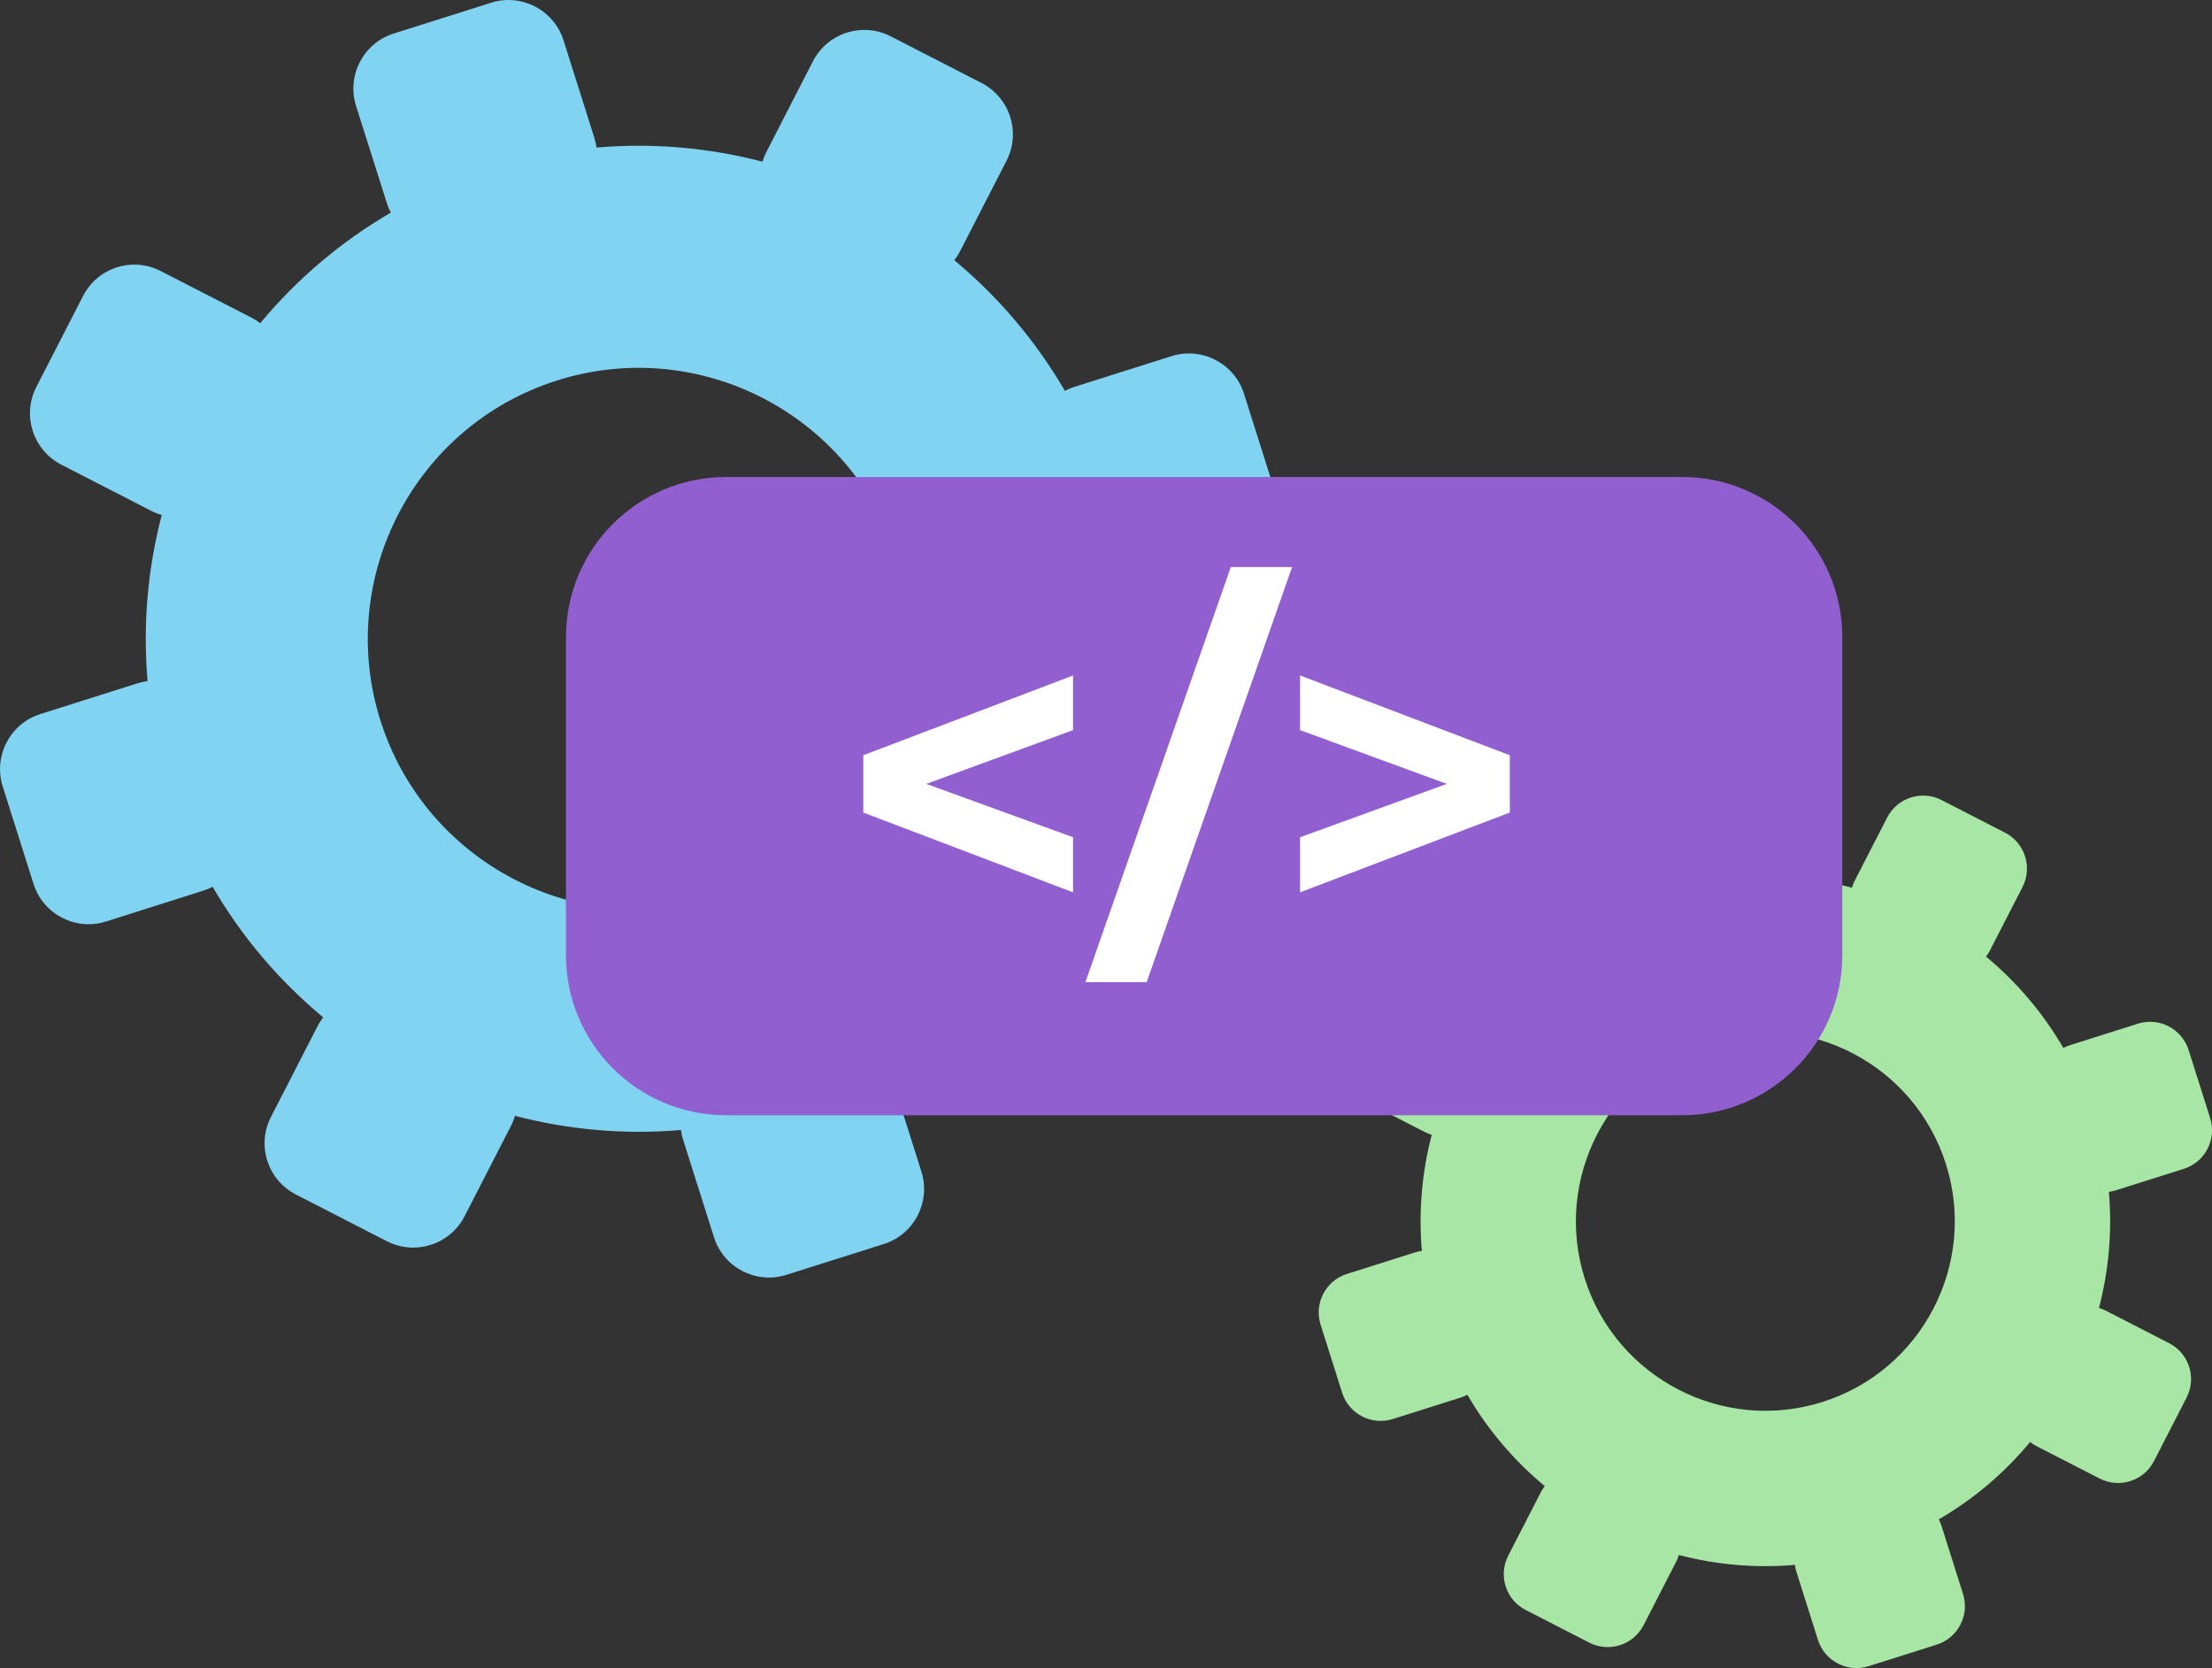 <?xml version="1.0" encoding="utf-8"?>
<!-- Generator: Adobe Illustrator 27.8.1, SVG Export Plug-In . SVG Version: 6.00 Build 0)  -->
<svg version="1.1" id="Capa_1" xmlns="http://www.w3.org/2000/svg" xmlns:xlink="http://www.w3.org/1999/xlink" x="0px" y="0px"
	 viewBox="0 0 619.92 467.43" style="enable-background:new 0 0 619.92 467.43;" xml:space="preserve">
<rect x="0" y="0" width="619.92" height="467.43" fill="#333333" stroke="none"/>
<style type="text/css">
	.st0{fill:#10352B;}
	.st1{fill:#51CB59;}
	.st2{fill:#A8E6A5;}
	.st3{fill:#DECFF1;}
	.st4{fill:#915FD0;}
	.st5{fill:#C8AFE7;}
	.st6{fill:#80D4F1;}
	.st7{fill:#F3F5F4;}
	.st8{fill:#F2E770;}
	.st9{fill:#FFFFFF;}
	.st10{fill:#F2D54C;}
	.st11{fill-rule:evenodd;clip-rule:evenodd;fill:#F2E770;}
	.st12{fill-rule:evenodd;clip-rule:evenodd;fill:#C8AFE7;}
	.st13{fill-rule:evenodd;clip-rule:evenodd;fill:#915FD0;}
	.st14{fill-rule:evenodd;clip-rule:evenodd;fill:#FD6085;}
	.st15{fill-rule:evenodd;clip-rule:evenodd;fill:#DECFF1;}
	.st16{fill:#00A8E3;}
	.st17{fill:#59A57C;}
	.st18{fill:#7ED4A7;}
	.st19{fill:#EDDFCE;}
	.st20{fill:#DBCBB9;}
	.st21{fill:#FDCE5E;}
	.st22{fill-rule:evenodd;clip-rule:evenodd;fill:#A8E6A5;}
	.st23{fill-rule:evenodd;clip-rule:evenodd;fill:#51CB59;}
	.st24{fill-rule:evenodd;clip-rule:evenodd;fill:#EBFDFF;}
	.st25{fill-rule:evenodd;clip-rule:evenodd;fill:#7DB8B5;}
	.st26{fill-rule:evenodd;clip-rule:evenodd;fill:#9CDAD7;}
	.st27{fill-rule:evenodd;clip-rule:evenodd;fill:#007976;}
	.st28{fill-rule:evenodd;clip-rule:evenodd;fill:#2C4B5F;}
	.st29{fill-rule:evenodd;clip-rule:evenodd;fill:#182F3B;}
</style>
<path class="st2" d="M599.17,286.86l-19.1,6.04c-0.64,0.2-1.23,0.46-1.81,0.76c-5.75-9.89-13.13-18.5-21.67-25.6
	c0.4-0.53,0.77-1.08,1.08-1.68l9.15-17.82c2.85-5.54,0.65-12.37-4.89-15.22l-17.82-9.15c-5.54-2.85-12.37-0.65-15.22,4.89
	l-9.15,17.82c-0.31,0.6-0.54,1.22-0.73,1.85c-10.46-2.73-21.44-3.73-32.53-2.77c-0.09-0.64-0.22-1.28-0.42-1.91l-6.04-19.1
	c-1.88-5.94-8.24-9.25-14.19-7.37l-19.1,6.04c-5.94,1.88-9.25,8.25-7.37,14.19l6.04,19.1c0.2,0.64,0.46,1.23,0.76,1.81
	c-9.89,5.75-18.5,13.13-25.6,21.67c-0.53-0.4-1.08-0.77-1.68-1.08l-17.82-9.15c-2.67-1.37-5.71-1.63-8.57-0.72
	c-0.02,0.01-0.03,0.01-0.05,0.02c-2.87,0.92-5.22,2.91-6.6,5.6l-9.15,17.82l0,0c-2.85,5.54-0.65,12.37,4.89,15.22l17.82,9.15
	c0.6,0.31,1.23,0.53,1.85,0.73c-2.73,10.46-3.73,21.44-2.77,32.53c-0.64,0.09-1.28,0.22-1.91,0.42l-19.1,6.04
	c-5.94,1.88-9.25,8.24-7.37,14.19l6.04,19.1c1.88,5.94,8.24,9.25,14.19,7.37l19.1-6.04c0.64-0.2,1.23-0.46,1.81-0.76
	c5.75,9.89,13.13,18.5,21.68,25.6c-0.4,0.52-0.77,1.07-1.08,1.67l-9.15,17.82c-1.38,2.69-1.63,5.75-0.71,8.62
	c0.92,2.88,2.91,5.22,5.6,6.6l17.82,9.15l0,0c2.76,1.41,5.83,1.58,8.57,0.72c2.78-0.88,5.22-2.82,6.65-5.61l9.15-17.82
	c0.31-0.6,0.53-1.23,0.73-1.85c10.46,2.73,21.44,3.73,32.53,2.77c0.09,0.64,0.22,1.28,0.42,1.92l6.04,19.1
	c1.88,5.94,8.24,9.25,14.19,7.37l19.1-6.04c5.94-1.88,9.25-8.24,7.37-14.19l-6.04-19.1c-0.2-0.64-0.46-1.23-0.76-1.81
	c9.89-5.75,18.5-13.13,25.6-21.68c0.52,0.4,1.07,0.78,1.67,1.09l17.82,9.15c2.76,1.41,5.83,1.58,8.57,0.72
	c2.78-0.88,5.22-2.82,6.65-5.61l9.15-17.82c2.85-5.55,0.65-12.37-4.89-15.22l-17.82-9.15c-0.6-0.31-1.22-0.54-1.85-0.73
	c2.73-10.46,3.73-21.44,2.77-32.53c0.64-0.09,1.28-0.22,1.92-0.42l19.1-6.04c5.94-1.88,9.25-8.24,7.37-14.19l-6.04-19.1
	C611.47,288.29,605.11,284.98,599.17,286.86z M510.76,392.87c-27.91,8.83-57.81-6.7-66.64-34.61c-8.83-27.91,6.7-57.81,34.61-66.64
	c27.91-8.83,57.81,6.7,66.63,34.61C554.2,354.15,538.67,384.05,510.76,392.87z"/>
<path class="st6" d="M328.33,99.8l-27.31,8.64c-0.91,0.29-1.77,0.66-2.58,1.09c-8.23-14.14-18.78-26.46-30.99-36.61
	c0.57-0.75,1.1-1.54,1.55-2.4l13.09-25.49c4.07-7.93,0.93-17.69-7-21.77l-25.49-13.09c-7.93-4.07-17.7-0.93-21.77,7l-13.09,25.49
	c-0.44,0.86-0.77,1.75-1.05,2.65c-14.95-3.91-30.66-5.33-46.52-3.96c-0.12-0.91-0.31-1.83-0.6-2.74l-8.64-27.31
	c-2.69-8.5-11.79-13.23-20.29-10.54l-27.31,8.64c-8.5,2.69-13.23,11.79-10.54,20.29L108.44,57c0.29,0.91,0.66,1.76,1.09,2.58
	c-14.14,8.23-26.46,18.78-36.61,30.99c-0.75-0.57-1.54-1.1-2.4-1.54L45.03,75.95c-3.82-1.96-8.17-2.33-12.26-1.03
	c-0.02,0.01-0.05,0.02-0.07,0.02c-4.11,1.32-7.46,4.17-9.43,8.01l-13.09,25.49l0,0c-4.07,7.93-0.93,17.69,7,21.77l25.49,13.09
	c0.86,0.44,1.75,0.76,2.65,1.04c-3.91,14.96-5.33,30.66-3.97,46.52c-0.91,0.12-1.83,0.31-2.74,0.6l-27.31,8.64
	c-8.5,2.69-13.23,11.79-10.54,20.29l8.64,27.31c2.69,8.5,11.79,13.23,20.29,10.54L57,249.58c0.91-0.29,1.76-0.66,2.58-1.09
	c8.23,14.15,18.78,26.46,31,36.61c-0.57,0.75-1.11,1.53-1.55,2.39l-13.09,25.49c-1.97,3.84-2.33,8.22-1.01,12.33
	c1.32,4.11,4.17,7.46,8.01,9.43l25.49,13.09l0,0c3.94,2.02,8.33,2.26,12.26,1.02c3.97-1.26,7.46-4.03,9.51-8.02l13.09-25.49
	c0.44-0.86,0.76-1.75,1.04-2.65c14.96,3.91,30.67,5.33,46.52,3.97c0.12,0.91,0.31,1.83,0.6,2.74l8.64,27.31
	c2.69,8.5,11.79,13.23,20.29,10.54l27.31-8.64c8.5-2.69,13.23-11.79,10.54-20.29l-8.64-27.31c-0.29-0.91-0.66-1.77-1.09-2.58
	c14.15-8.23,26.46-18.78,36.61-31c0.75,0.57,1.53,1.11,2.4,1.55l25.49,13.09c3.94,2.02,8.33,2.27,12.26,1.02
	c3.97-1.26,7.46-4.03,9.51-8.02l13.09-25.49c4.07-7.93,0.93-17.69-7-21.77l-25.49-13.09c-0.86-0.44-1.75-0.77-2.65-1.05
	c3.9-14.95,5.33-30.66,3.96-46.51c0.91-0.12,1.83-0.31,2.74-0.6l27.31-8.64c8.5-2.69,13.23-11.79,10.54-20.29l-8.64-27.31
	C345.94,101.84,336.83,97.11,328.33,99.8z M201.91,251.4c-39.92,12.63-82.67-9.58-95.29-49.49c-12.63-39.92,9.58-82.67,49.5-95.29
	c39.92-12.63,82.67,9.58,95.29,49.5C264.03,196.03,241.83,238.78,201.91,251.4z"/>
<g>
	<path class="st4" d="M471.44,312.52H203.48c-24.78,0-44.87-20.09-44.87-44.87v-89.11c0-24.78,20.09-44.87,44.87-44.87h267.96
		c24.78,0,44.87,20.09,44.87,44.87v89.11C516.31,292.43,496.22,312.52,471.44,312.52z"/>
</g>
<g>
	<g>
		<path class="st9" d="M300.73,204.6l-41.13,15.07l41.13,14.95v15.44l-58.79-22.36v-16.06l58.79-22.36V204.6z"/>
		<path class="st9" d="M344.94,158.9h17.17l-40.76,116.35h-17.17L344.94,158.9z"/>
		<path class="st9" d="M423.13,211.64v16.06l-58.79,22.36v-15.44l41.13-14.95l-41.13-15.07v-15.32L423.13,211.64z"/>
	</g>
</g>
</svg>
